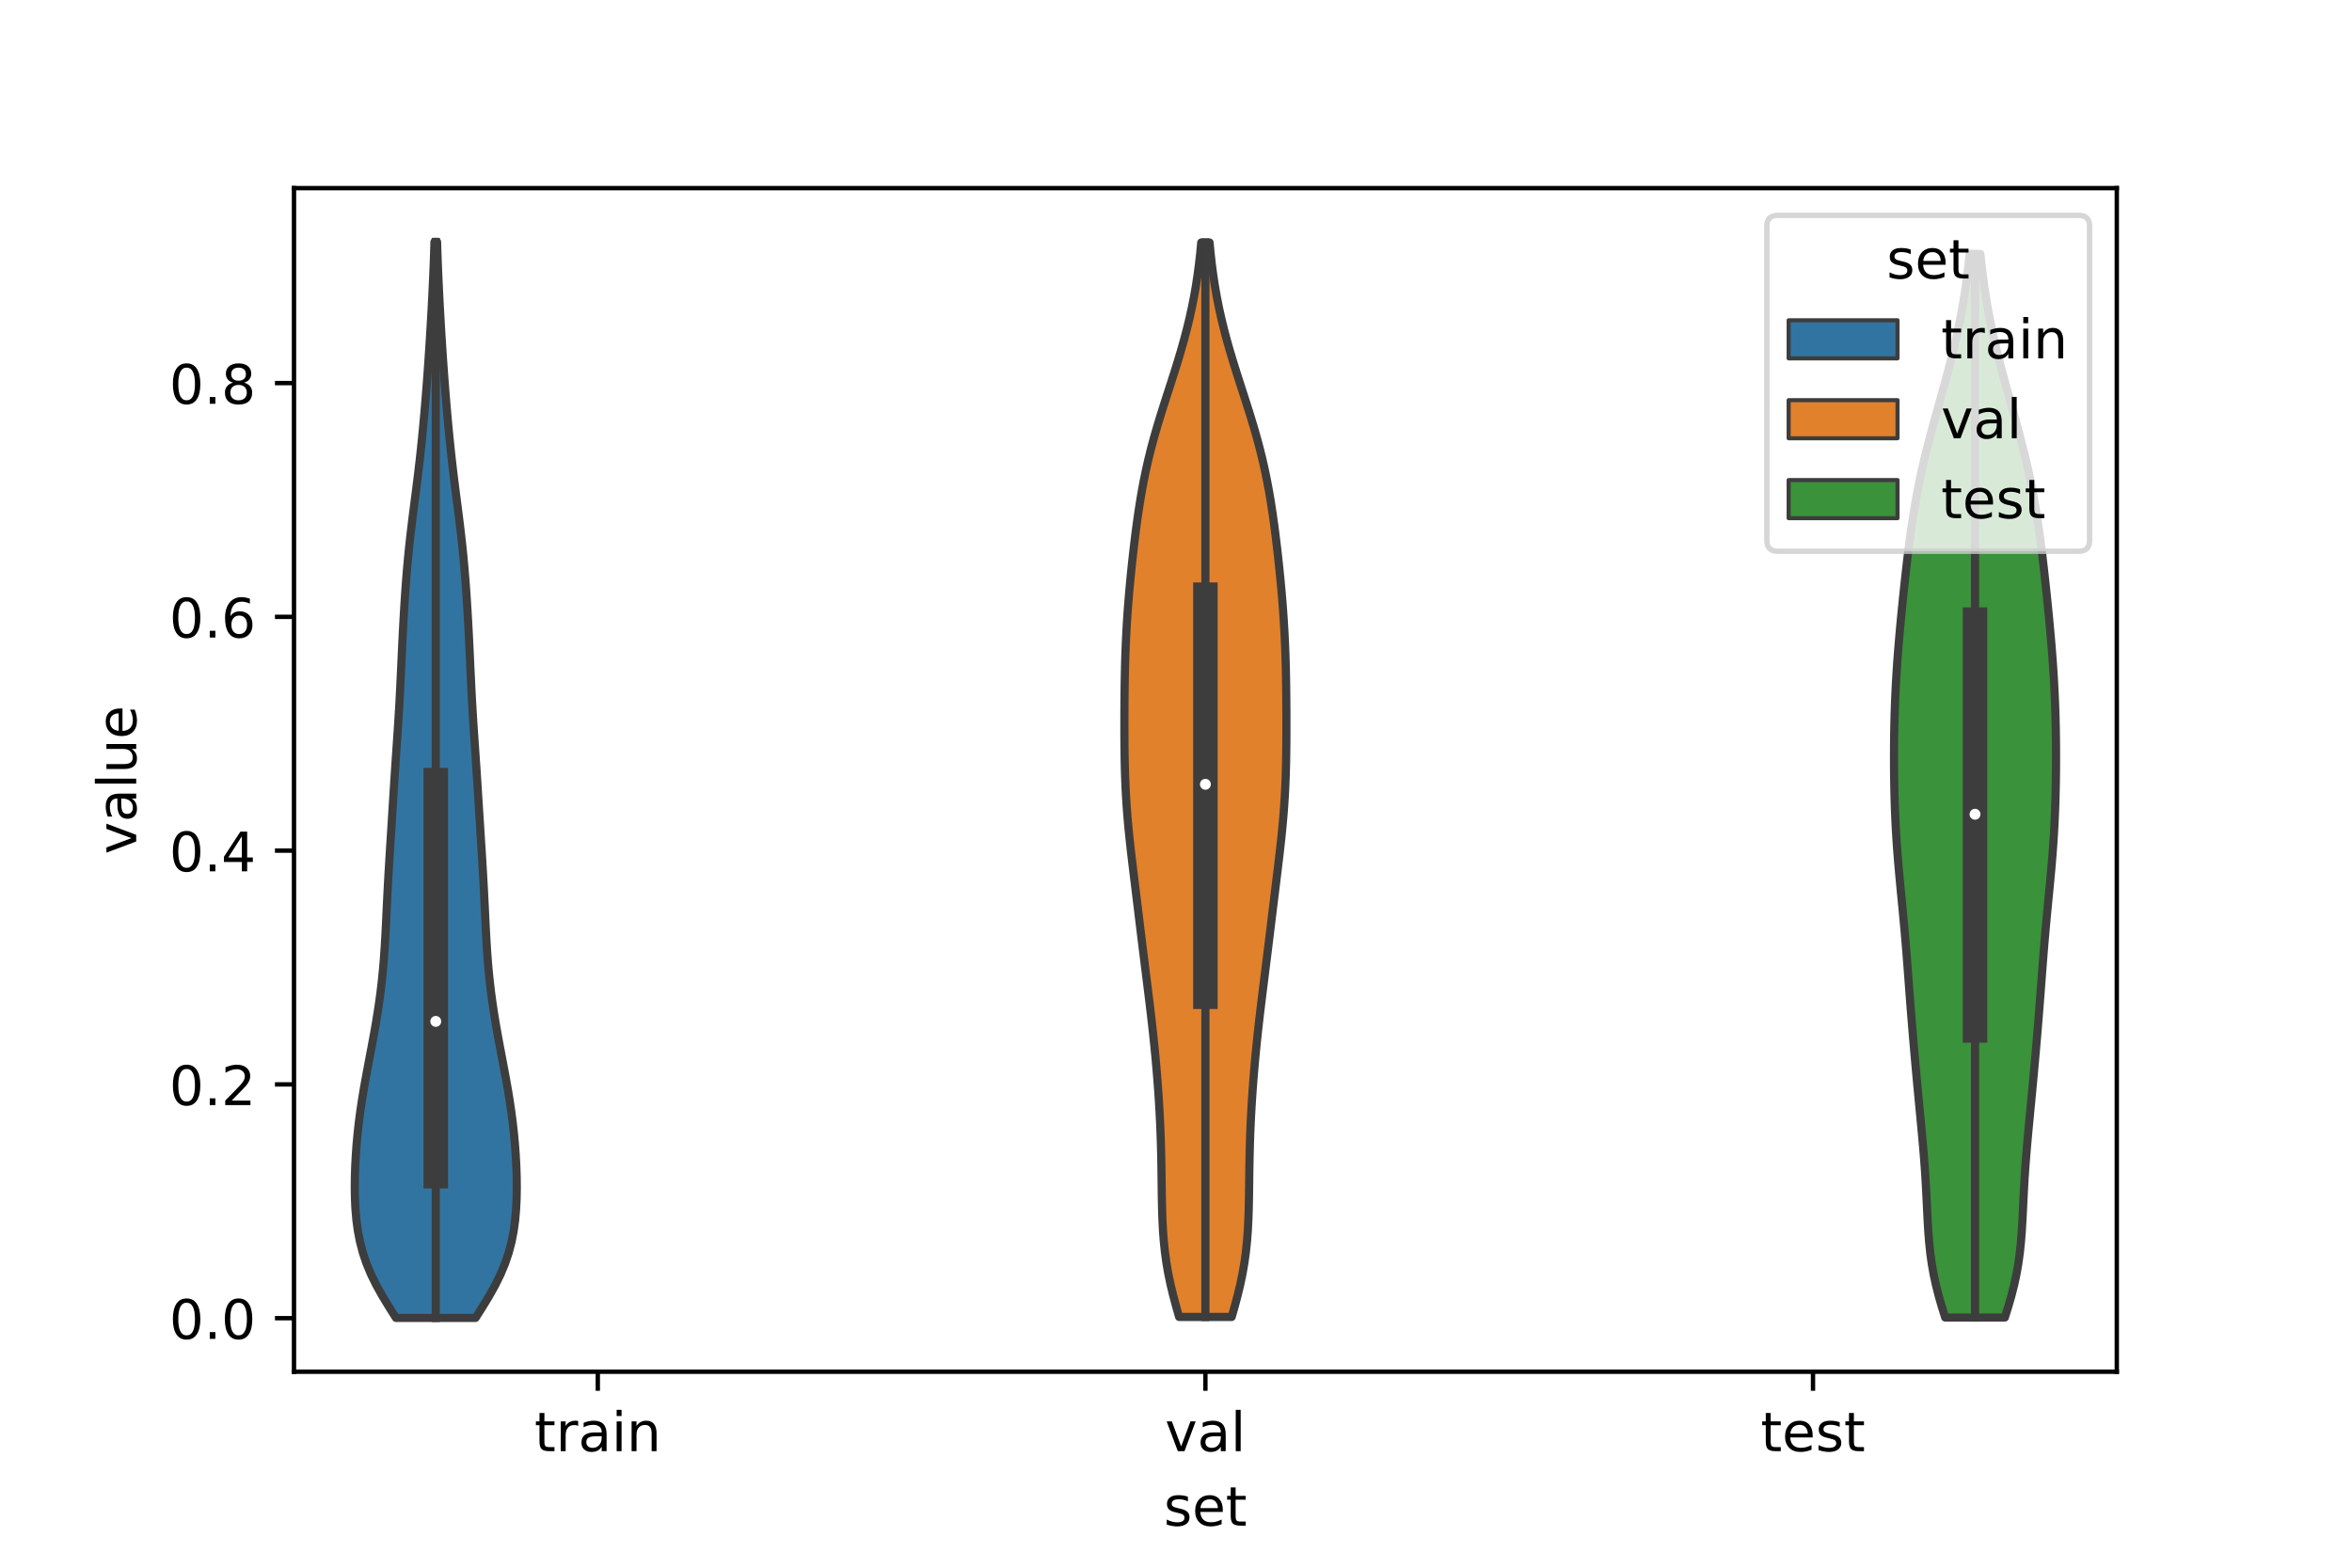 <?xml version="1.0" encoding="utf-8" standalone="no"?>
<!DOCTYPE svg PUBLIC "-//W3C//DTD SVG 1.1//EN"
  "http://www.w3.org/Graphics/SVG/1.1/DTD/svg11.dtd">
<!-- Created with matplotlib (https://matplotlib.org/) -->
<svg height="288pt" version="1.1" viewBox="0 0 432 288" width="432pt" xmlns="http://www.w3.org/2000/svg" xmlns:xlink="http://www.w3.org/1999/xlink">
 <defs>
  <style type="text/css">*{stroke-linecap:butt;stroke-linejoin:round;}</style>
 </defs>
 <g id="figure_1">
  <g id="patch_1">
   <path d="M 0 288 
L 432 288 
L 432 0 
L 0 0 
z
" style="fill:#ffffff;"/>
  </g>
  <g id="axes_1">
   <g id="patch_2">
    <path d="M 54 252 
L 388.8 252 
L 388.8 34.56 
L 54 34.56 
z
" style="fill:#ffffff;"/>
   </g>
   <g id="PolyCollection_1">
    <defs>
     <path d="M 87.345 -45.884 
L 72.735 -45.884 
L 71.471 -47.88 
L 70.256 -49.877 
L 69.138 -51.874 
L 68.153 -53.87 
L 67.321 -55.867 
L 66.646 -57.864 
L 66.123 -59.86 
L 65.735 -61.857 
L 65.463 -63.854 
L 65.288 -65.851 
L 65.192 -67.847 
L 65.16 -69.844 
L 65.181 -71.841 
L 65.248 -73.837 
L 65.356 -75.834 
L 65.503 -77.831 
L 65.689 -79.827 
L 65.912 -81.824 
L 66.173 -83.821 
L 66.47 -85.818 
L 66.797 -87.814 
L 67.15 -89.811 
L 67.521 -91.808 
L 67.9 -93.804 
L 68.278 -95.801 
L 68.648 -97.798 
L 69 -99.794 
L 69.33 -101.791 
L 69.63 -103.788 
L 69.899 -105.784 
L 70.134 -107.781 
L 70.335 -109.778 
L 70.504 -111.775 
L 70.645 -113.771 
L 70.765 -115.768 
L 70.87 -117.765 
L 70.966 -119.761 
L 71.062 -121.758 
L 71.16 -123.755 
L 71.265 -125.751 
L 71.377 -127.748 
L 71.496 -129.745 
L 71.619 -131.741 
L 71.745 -133.738 
L 71.872 -135.735 
L 71.998 -137.732 
L 72.123 -139.728 
L 72.248 -141.725 
L 72.373 -143.722 
L 72.502 -145.718 
L 72.635 -147.715 
L 72.77 -149.712 
L 72.907 -151.708 
L 73.043 -153.705 
L 73.173 -155.702 
L 73.295 -157.699 
L 73.408 -159.695 
L 73.511 -161.692 
L 73.607 -163.689 
L 73.7 -165.685 
L 73.791 -167.682 
L 73.885 -169.679 
L 73.984 -171.675 
L 74.09 -173.672 
L 74.205 -175.669 
L 74.329 -177.665 
L 74.464 -179.662 
L 74.613 -181.659 
L 74.777 -183.656 
L 74.96 -185.652 
L 75.161 -187.649 
L 75.381 -189.646 
L 75.618 -191.642 
L 75.866 -193.639 
L 76.122 -195.636 
L 76.379 -197.632 
L 76.631 -199.629 
L 76.874 -201.626 
L 77.105 -203.622 
L 77.323 -205.619 
L 77.528 -207.616 
L 77.721 -209.613 
L 77.903 -211.609 
L 78.075 -213.606 
L 78.239 -215.603 
L 78.395 -217.599 
L 78.543 -219.596 
L 78.684 -221.593 
L 78.819 -223.589 
L 78.947 -225.586 
L 79.069 -227.583 
L 79.185 -229.58 
L 79.295 -231.576 
L 79.399 -233.573 
L 79.495 -235.57 
L 79.584 -237.566 
L 79.665 -239.563 
L 79.737 -241.56 
L 79.8 -243.556 
L 80.28 -243.556 
L 80.28 -243.556 
L 80.343 -241.56 
L 80.415 -239.563 
L 80.496 -237.566 
L 80.585 -235.57 
L 80.681 -233.573 
L 80.785 -231.576 
L 80.895 -229.58 
L 81.011 -227.583 
L 81.133 -225.586 
L 81.261 -223.589 
L 81.396 -221.593 
L 81.537 -219.596 
L 81.685 -217.599 
L 81.841 -215.603 
L 82.005 -213.606 
L 82.177 -211.609 
L 82.359 -209.613 
L 82.552 -207.616 
L 82.757 -205.619 
L 82.975 -203.622 
L 83.206 -201.626 
L 83.449 -199.629 
L 83.701 -197.632 
L 83.958 -195.636 
L 84.214 -193.639 
L 84.462 -191.642 
L 84.699 -189.646 
L 84.919 -187.649 
L 85.12 -185.652 
L 85.303 -183.656 
L 85.467 -181.659 
L 85.616 -179.662 
L 85.751 -177.665 
L 85.875 -175.669 
L 85.99 -173.672 
L 86.096 -171.675 
L 86.195 -169.679 
L 86.289 -167.682 
L 86.38 -165.685 
L 86.473 -163.689 
L 86.569 -161.692 
L 86.672 -159.695 
L 86.785 -157.699 
L 86.907 -155.702 
L 87.037 -153.705 
L 87.173 -151.708 
L 87.31 -149.712 
L 87.445 -147.715 
L 87.578 -145.718 
L 87.707 -143.722 
L 87.832 -141.725 
L 87.957 -139.728 
L 88.082 -137.732 
L 88.208 -135.735 
L 88.335 -133.738 
L 88.461 -131.741 
L 88.584 -129.745 
L 88.703 -127.748 
L 88.815 -125.751 
L 88.92 -123.755 
L 89.018 -121.758 
L 89.114 -119.761 
L 89.21 -117.765 
L 89.315 -115.768 
L 89.435 -113.771 
L 89.576 -111.775 
L 89.745 -109.778 
L 89.946 -107.781 
L 90.181 -105.784 
L 90.45 -103.788 
L 90.75 -101.791 
L 91.08 -99.794 
L 91.432 -97.798 
L 91.802 -95.801 
L 92.18 -93.804 
L 92.559 -91.808 
L 92.93 -89.811 
L 93.283 -87.814 
L 93.61 -85.818 
L 93.907 -83.821 
L 94.168 -81.824 
L 94.391 -79.827 
L 94.577 -77.831 
L 94.724 -75.834 
L 94.832 -73.837 
L 94.899 -71.841 
L 94.92 -69.844 
L 94.888 -67.847 
L 94.792 -65.851 
L 94.617 -63.854 
L 94.345 -61.857 
L 93.957 -59.86 
L 93.434 -57.864 
L 92.759 -55.867 
L 91.927 -53.87 
L 90.942 -51.874 
L 89.824 -49.877 
L 88.609 -47.88 
L 87.345 -45.884 
z
" id="maf72358910" style="stroke:#3d3d3d;stroke-width:1.5;"/>
    </defs>
    <g clip-path="url(#pf6605b7b0a)">
     <use style="fill:#3274a1;stroke:#3d3d3d;stroke-width:1.5;" x="0" xlink:href="#maf72358910" y="288"/>
    </g>
   </g>
   <g id="PolyCollection_2">
    <defs>
     <path d="M 226.226 -46.064 
L 216.574 -46.064 
L 216.004 -48.058 
L 215.472 -50.052 
L 214.993 -52.046 
L 214.578 -54.039 
L 214.234 -56.033 
L 213.96 -58.027 
L 213.752 -60.021 
L 213.604 -62.015 
L 213.503 -64.008 
L 213.438 -66.002 
L 213.397 -67.996 
L 213.369 -69.99 
L 213.344 -71.984 
L 213.315 -73.977 
L 213.276 -75.971 
L 213.223 -77.965 
L 213.155 -79.959 
L 213.069 -81.952 
L 212.967 -83.946 
L 212.847 -85.94 
L 212.712 -87.934 
L 212.561 -89.928 
L 212.394 -91.921 
L 212.214 -93.915 
L 212.019 -95.909 
L 211.812 -97.903 
L 211.592 -99.896 
L 211.361 -101.89 
L 211.122 -103.884 
L 210.877 -105.878 
L 210.629 -107.872 
L 210.379 -109.865 
L 210.13 -111.859 
L 209.883 -113.853 
L 209.638 -115.847 
L 209.395 -117.84 
L 209.152 -119.834 
L 208.909 -121.828 
L 208.665 -123.822 
L 208.42 -125.816 
L 208.176 -127.809 
L 207.936 -129.803 
L 207.703 -131.797 
L 207.483 -133.791 
L 207.28 -135.784 
L 207.099 -137.778 
L 206.944 -139.772 
L 206.815 -141.766 
L 206.714 -143.76 
L 206.637 -145.753 
L 206.584 -147.747 
L 206.549 -149.741 
L 206.529 -151.735 
L 206.52 -153.728 
L 206.52 -155.722 
L 206.527 -157.716 
L 206.541 -159.71 
L 206.563 -161.704 
L 206.595 -163.697 
L 206.639 -165.691 
L 206.699 -167.685 
L 206.775 -169.679 
L 206.871 -171.673 
L 206.985 -173.666 
L 207.119 -175.66 
L 207.272 -177.654 
L 207.442 -179.648 
L 207.627 -181.641 
L 207.827 -183.635 
L 208.041 -185.629 
L 208.268 -187.623 
L 208.509 -189.617 
L 208.768 -191.61 
L 209.048 -193.604 
L 209.352 -195.598 
L 209.687 -197.592 
L 210.057 -199.585 
L 210.466 -201.579 
L 210.916 -203.573 
L 211.409 -205.567 
L 211.944 -207.561 
L 212.516 -209.554 
L 213.12 -211.548 
L 213.746 -213.542 
L 214.387 -215.536 
L 215.032 -217.529 
L 215.671 -219.523 
L 216.293 -221.517 
L 216.891 -223.511 
L 217.457 -225.505 
L 217.985 -227.498 
L 218.471 -229.492 
L 218.912 -231.486 
L 219.307 -233.48 
L 219.656 -235.473 
L 219.96 -237.467 
L 220.223 -239.461 
L 220.447 -241.455 
L 220.636 -243.449 
L 222.164 -243.449 
L 222.164 -243.449 
L 222.353 -241.455 
L 222.577 -239.461 
L 222.84 -237.467 
L 223.144 -235.473 
L 223.493 -233.48 
L 223.888 -231.486 
L 224.329 -229.492 
L 224.815 -227.498 
L 225.343 -225.505 
L 225.909 -223.511 
L 226.507 -221.517 
L 227.129 -219.523 
L 227.768 -217.529 
L 228.413 -215.536 
L 229.054 -213.542 
L 229.68 -211.548 
L 230.284 -209.554 
L 230.856 -207.561 
L 231.391 -205.567 
L 231.884 -203.573 
L 232.334 -201.579 
L 232.743 -199.585 
L 233.113 -197.592 
L 233.448 -195.598 
L 233.752 -193.604 
L 234.032 -191.61 
L 234.291 -189.617 
L 234.532 -187.623 
L 234.759 -185.629 
L 234.973 -183.635 
L 235.173 -181.641 
L 235.358 -179.648 
L 235.528 -177.654 
L 235.681 -175.66 
L 235.815 -173.666 
L 235.929 -171.673 
L 236.025 -169.679 
L 236.101 -167.685 
L 236.161 -165.691 
L 236.205 -163.697 
L 236.237 -161.704 
L 236.259 -159.71 
L 236.273 -157.716 
L 236.28 -155.722 
L 236.28 -153.728 
L 236.271 -151.735 
L 236.251 -149.741 
L 236.216 -147.747 
L 236.163 -145.753 
L 236.086 -143.76 
L 235.985 -141.766 
L 235.856 -139.772 
L 235.701 -137.778 
L 235.52 -135.784 
L 235.317 -133.791 
L 235.097 -131.797 
L 234.864 -129.803 
L 234.624 -127.809 
L 234.38 -125.816 
L 234.135 -123.822 
L 233.891 -121.828 
L 233.648 -119.834 
L 233.405 -117.84 
L 233.162 -115.847 
L 232.917 -113.853 
L 232.67 -111.859 
L 232.421 -109.865 
L 232.171 -107.872 
L 231.923 -105.878 
L 231.678 -103.884 
L 231.439 -101.89 
L 231.208 -99.896 
L 230.988 -97.903 
L 230.781 -95.909 
L 230.586 -93.915 
L 230.406 -91.921 
L 230.239 -89.928 
L 230.088 -87.934 
L 229.953 -85.94 
L 229.833 -83.946 
L 229.731 -81.952 
L 229.645 -79.959 
L 229.577 -77.965 
L 229.524 -75.971 
L 229.485 -73.977 
L 229.456 -71.984 
L 229.431 -69.99 
L 229.403 -67.996 
L 229.362 -66.002 
L 229.297 -64.008 
L 229.196 -62.015 
L 229.048 -60.021 
L 228.84 -58.027 
L 228.566 -56.033 
L 228.222 -54.039 
L 227.807 -52.046 
L 227.328 -50.052 
L 226.796 -48.058 
L 226.226 -46.064 
z
" id="md904b159bc" style="stroke:#3d3d3d;stroke-width:1.5;"/>
    </defs>
    <g clip-path="url(#pf6605b7b0a)">
     <use style="fill:#e1812c;stroke:#3d3d3d;stroke-width:1.5;" x="0" xlink:href="#md904b159bc" y="288"/>
    </g>
   </g>
   <g id="PolyCollection_3">
    <defs>
     <path d="M 368.237 -45.956 
L 357.283 -45.956 
L 356.664 -47.93 
L 356.094 -49.903 
L 355.591 -51.877 
L 355.163 -53.85 
L 354.814 -55.823 
L 354.541 -57.797 
L 354.334 -59.77 
L 354.178 -61.744 
L 354.059 -63.717 
L 353.959 -65.691 
L 353.865 -67.664 
L 353.765 -69.638 
L 353.651 -71.611 
L 353.519 -73.584 
L 353.37 -75.558 
L 353.204 -77.531 
L 353.027 -79.505 
L 352.843 -81.478 
L 352.655 -83.452 
L 352.466 -85.425 
L 352.279 -87.398 
L 352.094 -89.372 
L 351.913 -91.345 
L 351.735 -93.319 
L 351.561 -95.292 
L 351.391 -97.266 
L 351.226 -99.239 
L 351.065 -101.212 
L 350.909 -103.186 
L 350.757 -105.159 
L 350.608 -107.133 
L 350.46 -109.106 
L 350.309 -111.08 
L 350.154 -113.053 
L 349.991 -115.027 
L 349.82 -117 
L 349.641 -118.973 
L 349.455 -120.947 
L 349.264 -122.92 
L 349.073 -124.894 
L 348.887 -126.867 
L 348.709 -128.841 
L 348.545 -130.814 
L 348.398 -132.787 
L 348.269 -134.761 
L 348.161 -136.734 
L 348.072 -138.708 
L 348.002 -140.681 
L 347.949 -142.655 
L 347.912 -144.628 
L 347.889 -146.602 
L 347.88 -148.575 
L 347.884 -150.548 
L 347.902 -152.522 
L 347.934 -154.495 
L 347.982 -156.469 
L 348.046 -158.442 
L 348.127 -160.416 
L 348.226 -162.389 
L 348.342 -164.362 
L 348.475 -166.336 
L 348.623 -168.309 
L 348.785 -170.283 
L 348.959 -172.256 
L 349.143 -174.23 
L 349.335 -176.203 
L 349.535 -178.176 
L 349.743 -180.15 
L 349.958 -182.123 
L 350.181 -184.097 
L 350.415 -186.07 
L 350.662 -188.044 
L 350.926 -190.017 
L 351.21 -191.991 
L 351.517 -193.964 
L 351.851 -195.937 
L 352.215 -197.911 
L 352.61 -199.884 
L 353.037 -201.858 
L 353.495 -203.831 
L 353.981 -205.805 
L 354.491 -207.778 
L 355.022 -209.751 
L 355.566 -211.725 
L 356.118 -213.698 
L 356.671 -215.672 
L 357.217 -217.645 
L 357.751 -219.619 
L 358.267 -221.592 
L 358.759 -223.566 
L 359.223 -225.539 
L 359.657 -227.512 
L 360.058 -229.486 
L 360.426 -231.459 
L 360.76 -233.433 
L 361.061 -235.406 
L 361.329 -237.38 
L 361.567 -239.353 
L 361.776 -241.326 
L 363.744 -241.326 
L 363.744 -241.326 
L 363.953 -239.353 
L 364.191 -237.38 
L 364.459 -235.406 
L 364.76 -233.433 
L 365.094 -231.459 
L 365.462 -229.486 
L 365.863 -227.512 
L 366.297 -225.539 
L 366.761 -223.566 
L 367.253 -221.592 
L 367.769 -219.619 
L 368.303 -217.645 
L 368.849 -215.672 
L 369.402 -213.698 
L 369.954 -211.725 
L 370.498 -209.751 
L 371.029 -207.778 
L 371.539 -205.805 
L 372.025 -203.831 
L 372.483 -201.858 
L 372.91 -199.884 
L 373.305 -197.911 
L 373.669 -195.937 
L 374.003 -193.964 
L 374.31 -191.991 
L 374.594 -190.017 
L 374.858 -188.044 
L 375.105 -186.07 
L 375.339 -184.097 
L 375.562 -182.123 
L 375.777 -180.15 
L 375.985 -178.176 
L 376.185 -176.203 
L 376.377 -174.23 
L 376.561 -172.256 
L 376.735 -170.283 
L 376.897 -168.309 
L 377.045 -166.336 
L 377.178 -164.362 
L 377.294 -162.389 
L 377.393 -160.416 
L 377.474 -158.442 
L 377.538 -156.469 
L 377.586 -154.495 
L 377.618 -152.522 
L 377.636 -150.548 
L 377.64 -148.575 
L 377.631 -146.602 
L 377.608 -144.628 
L 377.571 -142.655 
L 377.518 -140.681 
L 377.448 -138.708 
L 377.359 -136.734 
L 377.251 -134.761 
L 377.122 -132.787 
L 376.975 -130.814 
L 376.811 -128.841 
L 376.633 -126.867 
L 376.447 -124.894 
L 376.256 -122.92 
L 376.065 -120.947 
L 375.879 -118.973 
L 375.7 -117 
L 375.529 -115.027 
L 375.366 -113.053 
L 375.211 -111.08 
L 375.06 -109.106 
L 374.912 -107.133 
L 374.763 -105.159 
L 374.611 -103.186 
L 374.455 -101.212 
L 374.294 -99.239 
L 374.129 -97.266 
L 373.959 -95.292 
L 373.785 -93.319 
L 373.607 -91.345 
L 373.426 -89.372 
L 373.241 -87.398 
L 373.054 -85.425 
L 372.865 -83.452 
L 372.677 -81.478 
L 372.493 -79.505 
L 372.316 -77.531 
L 372.151 -75.558 
L 372.001 -73.584 
L 371.869 -71.611 
L 371.755 -69.638 
L 371.655 -67.664 
L 371.561 -65.691 
L 371.461 -63.717 
L 371.342 -61.744 
L 371.186 -59.77 
L 370.979 -57.797 
L 370.706 -55.823 
L 370.357 -53.85 
L 369.929 -51.877 
L 369.426 -49.903 
L 368.856 -47.93 
L 368.237 -45.956 
z
" id="mfd87daea93" style="stroke:#3d3d3d;stroke-width:1.5;"/>
    </defs>
    <g clip-path="url(#pf6605b7b0a)">
     <use style="fill:#3a923a;stroke:#3d3d3d;stroke-width:1.5;" x="0" xlink:href="#mfd87daea93" y="288"/>
    </g>
   </g>
   <g id="patch_3">
    <path clip-path="url(#pf6605b7b0a)" d="M 109.8 242.162 
L 109.8 242.162 
L 109.8 242.162 
L 109.8 242.162 
z
" style="fill:#3274a1;stroke:#3d3d3d;stroke-linejoin:miter;stroke-width:0.75;"/>
   </g>
   <g id="patch_4">
    <path clip-path="url(#pf6605b7b0a)" d="M 109.8 242.162 
L 109.8 242.162 
L 109.8 242.162 
L 109.8 242.162 
z
" style="fill:#e1812c;stroke:#3d3d3d;stroke-linejoin:miter;stroke-width:0.75;"/>
   </g>
   <g id="patch_5">
    <path clip-path="url(#pf6605b7b0a)" d="M 109.8 242.162 
L 109.8 242.162 
L 109.8 242.162 
L 109.8 242.162 
z
" style="fill:#3a923a;stroke:#3d3d3d;stroke-linejoin:miter;stroke-width:0.75;"/>
   </g>
   <g id="matplotlib.axis_1">
    <g id="xtick_1">
     <g id="line2d_1">
      <defs>
       <path d="M 0 0 
L 0 3.5 
" id="m20e10f5f48" style="stroke:#000000;stroke-width:0.8;"/>
      </defs>
      <g>
       <use style="stroke:#000000;stroke-width:0.8;" x="109.8" xlink:href="#m20e10f5f48" y="252"/>
      </g>
     </g>
     <g id="text_1">
      <!-- train -->
      <g transform="translate(98.162 266.598)scale(0.1 -0.1)">
       <defs>
        <path d="M 18.312 70.219 
L 18.312 54.688 
L 36.812 54.688 
L 36.812 47.703 
L 18.312 47.703 
L 18.312 18.016 
Q 18.312 11.328 20.141 9.422 
Q 21.969 7.516 27.594 7.516 
L 36.812 7.516 
L 36.812 0 
L 27.594 0 
Q 17.188 0 13.234 3.875 
Q 9.281 7.766 9.281 18.016 
L 9.281 47.703 
L 2.688 47.703 
L 2.688 54.688 
L 9.281 54.688 
L 9.281 70.219 
z
" id="DejaVuSans-116"/>
        <path d="M 41.109 46.297 
Q 39.594 47.172 37.812 47.578 
Q 36.031 48 33.891 48 
Q 26.266 48 22.188 43.047 
Q 18.109 38.094 18.109 28.812 
L 18.109 0 
L 9.078 0 
L 9.078 54.688 
L 18.109 54.688 
L 18.109 46.188 
Q 20.953 51.172 25.484 53.578 
Q 30.031 56 36.531 56 
Q 37.453 56 38.578 55.875 
Q 39.703 55.766 41.062 55.516 
z
" id="DejaVuSans-114"/>
        <path d="M 34.281 27.484 
Q 23.391 27.484 19.188 25 
Q 14.984 22.516 14.984 16.5 
Q 14.984 11.719 18.141 8.906 
Q 21.297 6.109 26.703 6.109 
Q 34.188 6.109 38.703 11.406 
Q 43.219 16.703 43.219 25.484 
L 43.219 27.484 
z
M 52.203 31.203 
L 52.203 0 
L 43.219 0 
L 43.219 8.297 
Q 40.141 3.328 35.547 0.953 
Q 30.953 -1.422 24.312 -1.422 
Q 15.922 -1.422 10.953 3.297 
Q 6 8.016 6 15.922 
Q 6 25.141 12.172 29.828 
Q 18.359 34.516 30.609 34.516 
L 43.219 34.516 
L 43.219 35.406 
Q 43.219 41.609 39.141 45 
Q 35.062 48.391 27.688 48.391 
Q 23 48.391 18.547 47.266 
Q 14.109 46.141 10.016 43.891 
L 10.016 52.203 
Q 14.938 54.109 19.578 55.047 
Q 24.219 56 28.609 56 
Q 40.484 56 46.344 49.844 
Q 52.203 43.703 52.203 31.203 
z
" id="DejaVuSans-97"/>
        <path d="M 9.422 54.688 
L 18.406 54.688 
L 18.406 0 
L 9.422 0 
z
M 9.422 75.984 
L 18.406 75.984 
L 18.406 64.594 
L 9.422 64.594 
z
" id="DejaVuSans-105"/>
        <path d="M 54.891 33.016 
L 54.891 0 
L 45.906 0 
L 45.906 32.719 
Q 45.906 40.484 42.875 44.328 
Q 39.844 48.188 33.797 48.188 
Q 26.516 48.188 22.312 43.547 
Q 18.109 38.922 18.109 30.906 
L 18.109 0 
L 9.078 0 
L 9.078 54.688 
L 18.109 54.688 
L 18.109 46.188 
Q 21.344 51.125 25.703 53.562 
Q 30.078 56 35.797 56 
Q 45.219 56 50.047 50.172 
Q 54.891 44.344 54.891 33.016 
z
" id="DejaVuSans-110"/>
       </defs>
       <use xlink:href="#DejaVuSans-116"/>
       <use x="39.209" xlink:href="#DejaVuSans-114"/>
       <use x="80.322" xlink:href="#DejaVuSans-97"/>
       <use x="141.602" xlink:href="#DejaVuSans-105"/>
       <use x="169.385" xlink:href="#DejaVuSans-110"/>
      </g>
     </g>
    </g>
    <g id="xtick_2">
     <g id="line2d_2">
      <g>
       <use style="stroke:#000000;stroke-width:0.8;" x="221.4" xlink:href="#m20e10f5f48" y="252"/>
      </g>
     </g>
     <g id="text_2">
      <!-- val -->
      <g transform="translate(213.988 266.598)scale(0.1 -0.1)">
       <defs>
        <path d="M 2.984 54.688 
L 12.5 54.688 
L 29.594 8.797 
L 46.688 54.688 
L 56.203 54.688 
L 35.688 0 
L 23.484 0 
z
" id="DejaVuSans-118"/>
        <path d="M 9.422 75.984 
L 18.406 75.984 
L 18.406 0 
L 9.422 0 
z
" id="DejaVuSans-108"/>
       </defs>
       <use xlink:href="#DejaVuSans-118"/>
       <use x="59.18" xlink:href="#DejaVuSans-97"/>
       <use x="120.459" xlink:href="#DejaVuSans-108"/>
      </g>
     </g>
    </g>
    <g id="xtick_3">
     <g id="line2d_3">
      <g>
       <use style="stroke:#000000;stroke-width:0.8;" x="333" xlink:href="#m20e10f5f48" y="252"/>
      </g>
     </g>
     <g id="text_3">
      <!-- test -->
      <g transform="translate(323.398 266.598)scale(0.1 -0.1)">
       <defs>
        <path d="M 56.203 29.594 
L 56.203 25.203 
L 14.891 25.203 
Q 15.484 15.922 20.484 11.062 
Q 25.484 6.203 34.422 6.203 
Q 39.594 6.203 44.453 7.469 
Q 49.312 8.734 54.109 11.281 
L 54.109 2.781 
Q 49.266 0.734 44.188 -0.344 
Q 39.109 -1.422 33.891 -1.422 
Q 20.797 -1.422 13.156 6.188 
Q 5.516 13.812 5.516 26.812 
Q 5.516 40.234 12.766 48.109 
Q 20.016 56 32.328 56 
Q 43.359 56 49.781 48.891 
Q 56.203 41.797 56.203 29.594 
z
M 47.219 32.234 
Q 47.125 39.594 43.094 43.984 
Q 39.062 48.391 32.422 48.391 
Q 24.906 48.391 20.391 44.141 
Q 15.875 39.891 15.188 32.172 
z
" id="DejaVuSans-101"/>
        <path d="M 44.281 53.078 
L 44.281 44.578 
Q 40.484 46.531 36.375 47.5 
Q 32.281 48.484 27.875 48.484 
Q 21.188 48.484 17.844 46.438 
Q 14.5 44.391 14.5 40.281 
Q 14.5 37.156 16.891 35.375 
Q 19.281 33.594 26.516 31.984 
L 29.594 31.297 
Q 39.156 29.25 43.188 25.516 
Q 47.219 21.781 47.219 15.094 
Q 47.219 7.469 41.188 3.016 
Q 35.156 -1.422 24.609 -1.422 
Q 20.219 -1.422 15.453 -0.562 
Q 10.688 0.297 5.422 2 
L 5.422 11.281 
Q 10.406 8.688 15.234 7.391 
Q 20.062 6.109 24.812 6.109 
Q 31.156 6.109 34.562 8.281 
Q 37.984 10.453 37.984 14.406 
Q 37.984 18.062 35.516 20.016 
Q 33.062 21.969 24.703 23.781 
L 21.578 24.516 
Q 13.234 26.266 9.516 29.906 
Q 5.812 33.547 5.812 39.891 
Q 5.812 47.609 11.281 51.797 
Q 16.75 56 26.812 56 
Q 31.781 56 36.172 55.266 
Q 40.578 54.547 44.281 53.078 
z
" id="DejaVuSans-115"/>
       </defs>
       <use xlink:href="#DejaVuSans-116"/>
       <use x="39.209" xlink:href="#DejaVuSans-101"/>
       <use x="100.732" xlink:href="#DejaVuSans-115"/>
       <use x="152.832" xlink:href="#DejaVuSans-116"/>
      </g>
     </g>
    </g>
    <g id="text_4">
     <!-- set -->
     <g transform="translate(213.759 280.277)scale(0.1 -0.1)">
      <use xlink:href="#DejaVuSans-115"/>
      <use x="52.1" xlink:href="#DejaVuSans-101"/>
      <use x="113.623" xlink:href="#DejaVuSans-116"/>
     </g>
    </g>
   </g>
   <g id="matplotlib.axis_2">
    <g id="ytick_1">
     <g id="line2d_4">
      <defs>
       <path d="M 0 0 
L -3.5 0 
" id="m5679fc29fb" style="stroke:#000000;stroke-width:0.8;"/>
      </defs>
      <g>
       <use style="stroke:#000000;stroke-width:0.8;" x="54" xlink:href="#m5679fc29fb" y="242.162"/>
      </g>
     </g>
     <g id="text_5">
      <!-- 0.0 -->
      <g transform="translate(31.097 245.961)scale(0.1 -0.1)">
       <defs>
        <path d="M 31.781 66.406 
Q 24.172 66.406 20.328 58.906 
Q 16.5 51.422 16.5 36.375 
Q 16.5 21.391 20.328 13.891 
Q 24.172 6.391 31.781 6.391 
Q 39.453 6.391 43.281 13.891 
Q 47.125 21.391 47.125 36.375 
Q 47.125 51.422 43.281 58.906 
Q 39.453 66.406 31.781 66.406 
z
M 31.781 74.219 
Q 44.047 74.219 50.516 64.516 
Q 56.984 54.828 56.984 36.375 
Q 56.984 17.969 50.516 8.266 
Q 44.047 -1.422 31.781 -1.422 
Q 19.531 -1.422 13.062 8.266 
Q 6.594 17.969 6.594 36.375 
Q 6.594 54.828 13.062 64.516 
Q 19.531 74.219 31.781 74.219 
z
" id="DejaVuSans-48"/>
        <path d="M 10.688 12.406 
L 21 12.406 
L 21 0 
L 10.688 0 
z
" id="DejaVuSans-46"/>
       </defs>
       <use xlink:href="#DejaVuSans-48"/>
       <use x="63.623" xlink:href="#DejaVuSans-46"/>
       <use x="95.41" xlink:href="#DejaVuSans-48"/>
      </g>
     </g>
    </g>
    <g id="ytick_2">
     <g id="line2d_5">
      <g>
       <use style="stroke:#000000;stroke-width:0.8;" x="54" xlink:href="#m5679fc29fb" y="199.216"/>
      </g>
     </g>
     <g id="text_6">
      <!-- 0.2 -->
      <g transform="translate(31.097 203.015)scale(0.1 -0.1)">
       <defs>
        <path d="M 19.188 8.297 
L 53.609 8.297 
L 53.609 0 
L 7.328 0 
L 7.328 8.297 
Q 12.938 14.109 22.625 23.891 
Q 32.328 33.688 34.812 36.531 
Q 39.547 41.844 41.422 45.531 
Q 43.312 49.219 43.312 52.781 
Q 43.312 58.594 39.234 62.25 
Q 35.156 65.922 28.609 65.922 
Q 23.969 65.922 18.812 64.312 
Q 13.672 62.703 7.812 59.422 
L 7.812 69.391 
Q 13.766 71.781 18.938 73 
Q 24.125 74.219 28.422 74.219 
Q 39.75 74.219 46.484 68.547 
Q 53.219 62.891 53.219 53.422 
Q 53.219 48.922 51.531 44.891 
Q 49.859 40.875 45.406 35.406 
Q 44.188 33.984 37.641 27.219 
Q 31.109 20.453 19.188 8.297 
z
" id="DejaVuSans-50"/>
       </defs>
       <use xlink:href="#DejaVuSans-48"/>
       <use x="63.623" xlink:href="#DejaVuSans-46"/>
       <use x="95.41" xlink:href="#DejaVuSans-50"/>
      </g>
     </g>
    </g>
    <g id="ytick_3">
     <g id="line2d_6">
      <g>
       <use style="stroke:#000000;stroke-width:0.8;" x="54" xlink:href="#m5679fc29fb" y="156.27"/>
      </g>
     </g>
     <g id="text_7">
      <!-- 0.4 -->
      <g transform="translate(31.097 160.069)scale(0.1 -0.1)">
       <defs>
        <path d="M 37.797 64.312 
L 12.891 25.391 
L 37.797 25.391 
z
M 35.203 72.906 
L 47.609 72.906 
L 47.609 25.391 
L 58.016 25.391 
L 58.016 17.188 
L 47.609 17.188 
L 47.609 0 
L 37.797 0 
L 37.797 17.188 
L 4.891 17.188 
L 4.891 26.703 
z
" id="DejaVuSans-52"/>
       </defs>
       <use xlink:href="#DejaVuSans-48"/>
       <use x="63.623" xlink:href="#DejaVuSans-46"/>
       <use x="95.41" xlink:href="#DejaVuSans-52"/>
      </g>
     </g>
    </g>
    <g id="ytick_4">
     <g id="line2d_7">
      <g>
       <use style="stroke:#000000;stroke-width:0.8;" x="54" xlink:href="#m5679fc29fb" y="113.324"/>
      </g>
     </g>
     <g id="text_8">
      <!-- 0.6 -->
      <g transform="translate(31.097 117.123)scale(0.1 -0.1)">
       <defs>
        <path d="M 33.016 40.375 
Q 26.375 40.375 22.484 35.828 
Q 18.609 31.297 18.609 23.391 
Q 18.609 15.531 22.484 10.953 
Q 26.375 6.391 33.016 6.391 
Q 39.656 6.391 43.531 10.953 
Q 47.406 15.531 47.406 23.391 
Q 47.406 31.297 43.531 35.828 
Q 39.656 40.375 33.016 40.375 
z
M 52.594 71.297 
L 52.594 62.312 
Q 48.875 64.062 45.094 64.984 
Q 41.312 65.922 37.594 65.922 
Q 27.828 65.922 22.672 59.328 
Q 17.531 52.734 16.797 39.406 
Q 19.672 43.656 24.016 45.922 
Q 28.375 48.188 33.594 48.188 
Q 44.578 48.188 50.953 41.516 
Q 57.328 34.859 57.328 23.391 
Q 57.328 12.156 50.688 5.359 
Q 44.047 -1.422 33.016 -1.422 
Q 20.359 -1.422 13.672 8.266 
Q 6.984 17.969 6.984 36.375 
Q 6.984 53.656 15.188 63.938 
Q 23.391 74.219 37.203 74.219 
Q 40.922 74.219 44.703 73.484 
Q 48.484 72.75 52.594 71.297 
z
" id="DejaVuSans-54"/>
       </defs>
       <use xlink:href="#DejaVuSans-48"/>
       <use x="63.623" xlink:href="#DejaVuSans-46"/>
       <use x="95.41" xlink:href="#DejaVuSans-54"/>
      </g>
     </g>
    </g>
    <g id="ytick_5">
     <g id="line2d_8">
      <g>
       <use style="stroke:#000000;stroke-width:0.8;" x="54" xlink:href="#m5679fc29fb" y="70.378"/>
      </g>
     </g>
     <g id="text_9">
      <!-- 0.8 -->
      <g transform="translate(31.097 74.177)scale(0.1 -0.1)">
       <defs>
        <path d="M 31.781 34.625 
Q 24.75 34.625 20.719 30.859 
Q 16.703 27.094 16.703 20.516 
Q 16.703 13.922 20.719 10.156 
Q 24.75 6.391 31.781 6.391 
Q 38.812 6.391 42.859 10.172 
Q 46.922 13.969 46.922 20.516 
Q 46.922 27.094 42.891 30.859 
Q 38.875 34.625 31.781 34.625 
z
M 21.922 38.812 
Q 15.578 40.375 12.031 44.719 
Q 8.5 49.078 8.5 55.328 
Q 8.5 64.062 14.719 69.141 
Q 20.953 74.219 31.781 74.219 
Q 42.672 74.219 48.875 69.141 
Q 55.078 64.062 55.078 55.328 
Q 55.078 49.078 51.531 44.719 
Q 48 40.375 41.703 38.812 
Q 48.828 37.156 52.797 32.312 
Q 56.781 27.484 56.781 20.516 
Q 56.781 9.906 50.312 4.234 
Q 43.844 -1.422 31.781 -1.422 
Q 19.734 -1.422 13.25 4.234 
Q 6.781 9.906 6.781 20.516 
Q 6.781 27.484 10.781 32.312 
Q 14.797 37.156 21.922 38.812 
z
M 18.312 54.391 
Q 18.312 48.734 21.844 45.562 
Q 25.391 42.391 31.781 42.391 
Q 38.141 42.391 41.719 45.562 
Q 45.312 48.734 45.312 54.391 
Q 45.312 60.062 41.719 63.234 
Q 38.141 66.406 31.781 66.406 
Q 25.391 66.406 21.844 63.234 
Q 18.312 60.062 18.312 54.391 
z
" id="DejaVuSans-56"/>
       </defs>
       <use xlink:href="#DejaVuSans-48"/>
       <use x="63.623" xlink:href="#DejaVuSans-46"/>
       <use x="95.41" xlink:href="#DejaVuSans-56"/>
      </g>
     </g>
    </g>
    <g id="text_10">
     <!-- value -->
     <g transform="translate(25.017 156.938)rotate(-90)scale(0.1 -0.1)">
      <defs>
       <path d="M 8.5 21.578 
L 8.5 54.688 
L 17.484 54.688 
L 17.484 21.922 
Q 17.484 14.156 20.5 10.266 
Q 23.531 6.391 29.594 6.391 
Q 36.859 6.391 41.078 11.031 
Q 45.312 15.672 45.312 23.688 
L 45.312 54.688 
L 54.297 54.688 
L 54.297 0 
L 45.312 0 
L 45.312 8.406 
Q 42.047 3.422 37.719 1 
Q 33.406 -1.422 27.688 -1.422 
Q 18.266 -1.422 13.375 4.438 
Q 8.5 10.297 8.5 21.578 
z
M 31.109 56 
z
" id="DejaVuSans-117"/>
      </defs>
      <use xlink:href="#DejaVuSans-118"/>
      <use x="59.18" xlink:href="#DejaVuSans-97"/>
      <use x="120.459" xlink:href="#DejaVuSans-108"/>
      <use x="148.242" xlink:href="#DejaVuSans-117"/>
      <use x="211.621" xlink:href="#DejaVuSans-101"/>
     </g>
    </g>
   </g>
   <g id="line2d_9">
    <path clip-path="url(#pf6605b7b0a)" d="M 80.04 242.116 
L 80.04 44.444 
" style="fill:none;stroke:#3d3d3d;stroke-linecap:square;stroke-width:1.5;"/>
   </g>
   <g id="line2d_10">
    <path clip-path="url(#pf6605b7b0a)" d="M 80.04 216.081 
L 80.04 143.318 
" style="fill:none;stroke:#3d3d3d;stroke-linecap:square;stroke-width:4.5;"/>
   </g>
   <g id="line2d_11">
    <path clip-path="url(#pf6605b7b0a)" d="M 221.4 241.936 
L 221.4 44.551 
" style="fill:none;stroke:#3d3d3d;stroke-linecap:square;stroke-width:1.5;"/>
   </g>
   <g id="line2d_12">
    <path clip-path="url(#pf6605b7b0a)" d="M 221.4 183.12 
L 221.4 109.248 
" style="fill:none;stroke:#3d3d3d;stroke-linecap:square;stroke-width:4.5;"/>
   </g>
   <g id="line2d_13">
    <path clip-path="url(#pf6605b7b0a)" d="M 362.76 242.044 
L 362.76 46.674 
" style="fill:none;stroke:#3d3d3d;stroke-linecap:square;stroke-width:1.5;"/>
   </g>
   <g id="line2d_14">
    <path clip-path="url(#pf6605b7b0a)" d="M 362.76 189.306 
L 362.76 113.831 
" style="fill:none;stroke:#3d3d3d;stroke-linecap:square;stroke-width:4.5;"/>
   </g>
   <g id="patch_6">
    <path d="M 54 252 
L 54 34.56 
" style="fill:none;stroke:#000000;stroke-linecap:square;stroke-linejoin:miter;stroke-width:0.8;"/>
   </g>
   <g id="patch_7">
    <path d="M 388.8 252 
L 388.8 34.56 
" style="fill:none;stroke:#000000;stroke-linecap:square;stroke-linejoin:miter;stroke-width:0.8;"/>
   </g>
   <g id="patch_8">
    <path d="M 54 252 
L 388.8 252 
" style="fill:none;stroke:#000000;stroke-linecap:square;stroke-linejoin:miter;stroke-width:0.8;"/>
   </g>
   <g id="patch_9">
    <path d="M 54 34.56 
L 388.8 34.56 
" style="fill:none;stroke:#000000;stroke-linecap:square;stroke-linejoin:miter;stroke-width:0.8;"/>
   </g>
   <g id="PathCollection_1">
    <defs>
     <path d="M 0 1.5 
C 0.398 1.5 0.779 1.342 1.061 1.061 
C 1.342 0.779 1.5 0.398 1.5 0 
C 1.5 -0.398 1.342 -0.779 1.061 -1.061 
C 0.779 -1.342 0.398 -1.5 0 -1.5 
C -0.398 -1.5 -0.779 -1.342 -1.061 -1.061 
C -1.342 -0.779 -1.5 -0.398 -1.5 0 
C -1.5 0.398 -1.342 0.779 -1.061 1.061 
C -0.779 1.342 -0.398 1.5 0 1.5 
z
" id="m82b69a319d" style="stroke:#3d3d3d;"/>
    </defs>
    <g clip-path="url(#pf6605b7b0a)">
     <use style="fill:#ffffff;stroke:#3d3d3d;" x="80.04" xlink:href="#m82b69a319d" y="187.638"/>
    </g>
   </g>
   <g id="PathCollection_2">
    <g clip-path="url(#pf6605b7b0a)">
     <use style="fill:#ffffff;stroke:#3d3d3d;" x="221.4" xlink:href="#m82b69a319d" y="144.083"/>
    </g>
   </g>
   <g id="PathCollection_3">
    <g clip-path="url(#pf6605b7b0a)">
     <use style="fill:#ffffff;stroke:#3d3d3d;" x="362.76" xlink:href="#m82b69a319d" y="149.585"/>
    </g>
   </g>
   <g id="legend_1">
    <g id="patch_10">
     <path d="M 326.525 101.272 
L 381.8 101.272 
Q 383.8 101.272 383.8 99.272 
L 383.8 41.56 
Q 383.8 39.56 381.8 39.56 
L 326.525 39.56 
Q 324.525 39.56 324.525 41.56 
L 324.525 99.272 
Q 324.525 101.272 326.525 101.272 
z
" style="fill:#ffffff;opacity:0.8;stroke:#cccccc;stroke-linejoin:miter;"/>
    </g>
    <g id="text_11">
     <!-- set -->
     <g transform="translate(346.521 51.158)scale(0.1 -0.1)">
      <use xlink:href="#DejaVuSans-115"/>
      <use x="52.1" xlink:href="#DejaVuSans-101"/>
      <use x="113.623" xlink:href="#DejaVuSans-116"/>
     </g>
    </g>
    <g id="patch_11">
     <path d="M 328.525 65.837 
L 348.525 65.837 
L 348.525 58.837 
L 328.525 58.837 
z
" style="fill:#3274a1;stroke:#3d3d3d;stroke-linejoin:miter;stroke-width:0.75;"/>
    </g>
    <g id="text_12">
     <!-- train -->
     <g transform="translate(356.525 65.837)scale(0.1 -0.1)">
      <use xlink:href="#DejaVuSans-116"/>
      <use x="39.209" xlink:href="#DejaVuSans-114"/>
      <use x="80.322" xlink:href="#DejaVuSans-97"/>
      <use x="141.602" xlink:href="#DejaVuSans-105"/>
      <use x="169.385" xlink:href="#DejaVuSans-110"/>
     </g>
    </g>
    <g id="patch_12">
     <path d="M 328.525 80.515 
L 348.525 80.515 
L 348.525 73.515 
L 328.525 73.515 
z
" style="fill:#e1812c;stroke:#3d3d3d;stroke-linejoin:miter;stroke-width:0.75;"/>
    </g>
    <g id="text_13">
     <!-- val -->
     <g transform="translate(356.525 80.515)scale(0.1 -0.1)">
      <use xlink:href="#DejaVuSans-118"/>
      <use x="59.18" xlink:href="#DejaVuSans-97"/>
      <use x="120.459" xlink:href="#DejaVuSans-108"/>
     </g>
    </g>
    <g id="patch_13">
     <path d="M 328.525 95.193 
L 348.525 95.193 
L 348.525 88.193 
L 328.525 88.193 
z
" style="fill:#3a923a;stroke:#3d3d3d;stroke-linejoin:miter;stroke-width:0.75;"/>
    </g>
    <g id="text_14">
     <!-- test -->
     <g transform="translate(356.525 95.193)scale(0.1 -0.1)">
      <use xlink:href="#DejaVuSans-116"/>
      <use x="39.209" xlink:href="#DejaVuSans-101"/>
      <use x="100.732" xlink:href="#DejaVuSans-115"/>
      <use x="152.832" xlink:href="#DejaVuSans-116"/>
     </g>
    </g>
   </g>
  </g>
 </g>
 <defs>
  <clipPath id="pf6605b7b0a">
   <rect height="217.44" width="334.8" x="54" y="34.56"/>
  </clipPath>
 </defs>
</svg>
